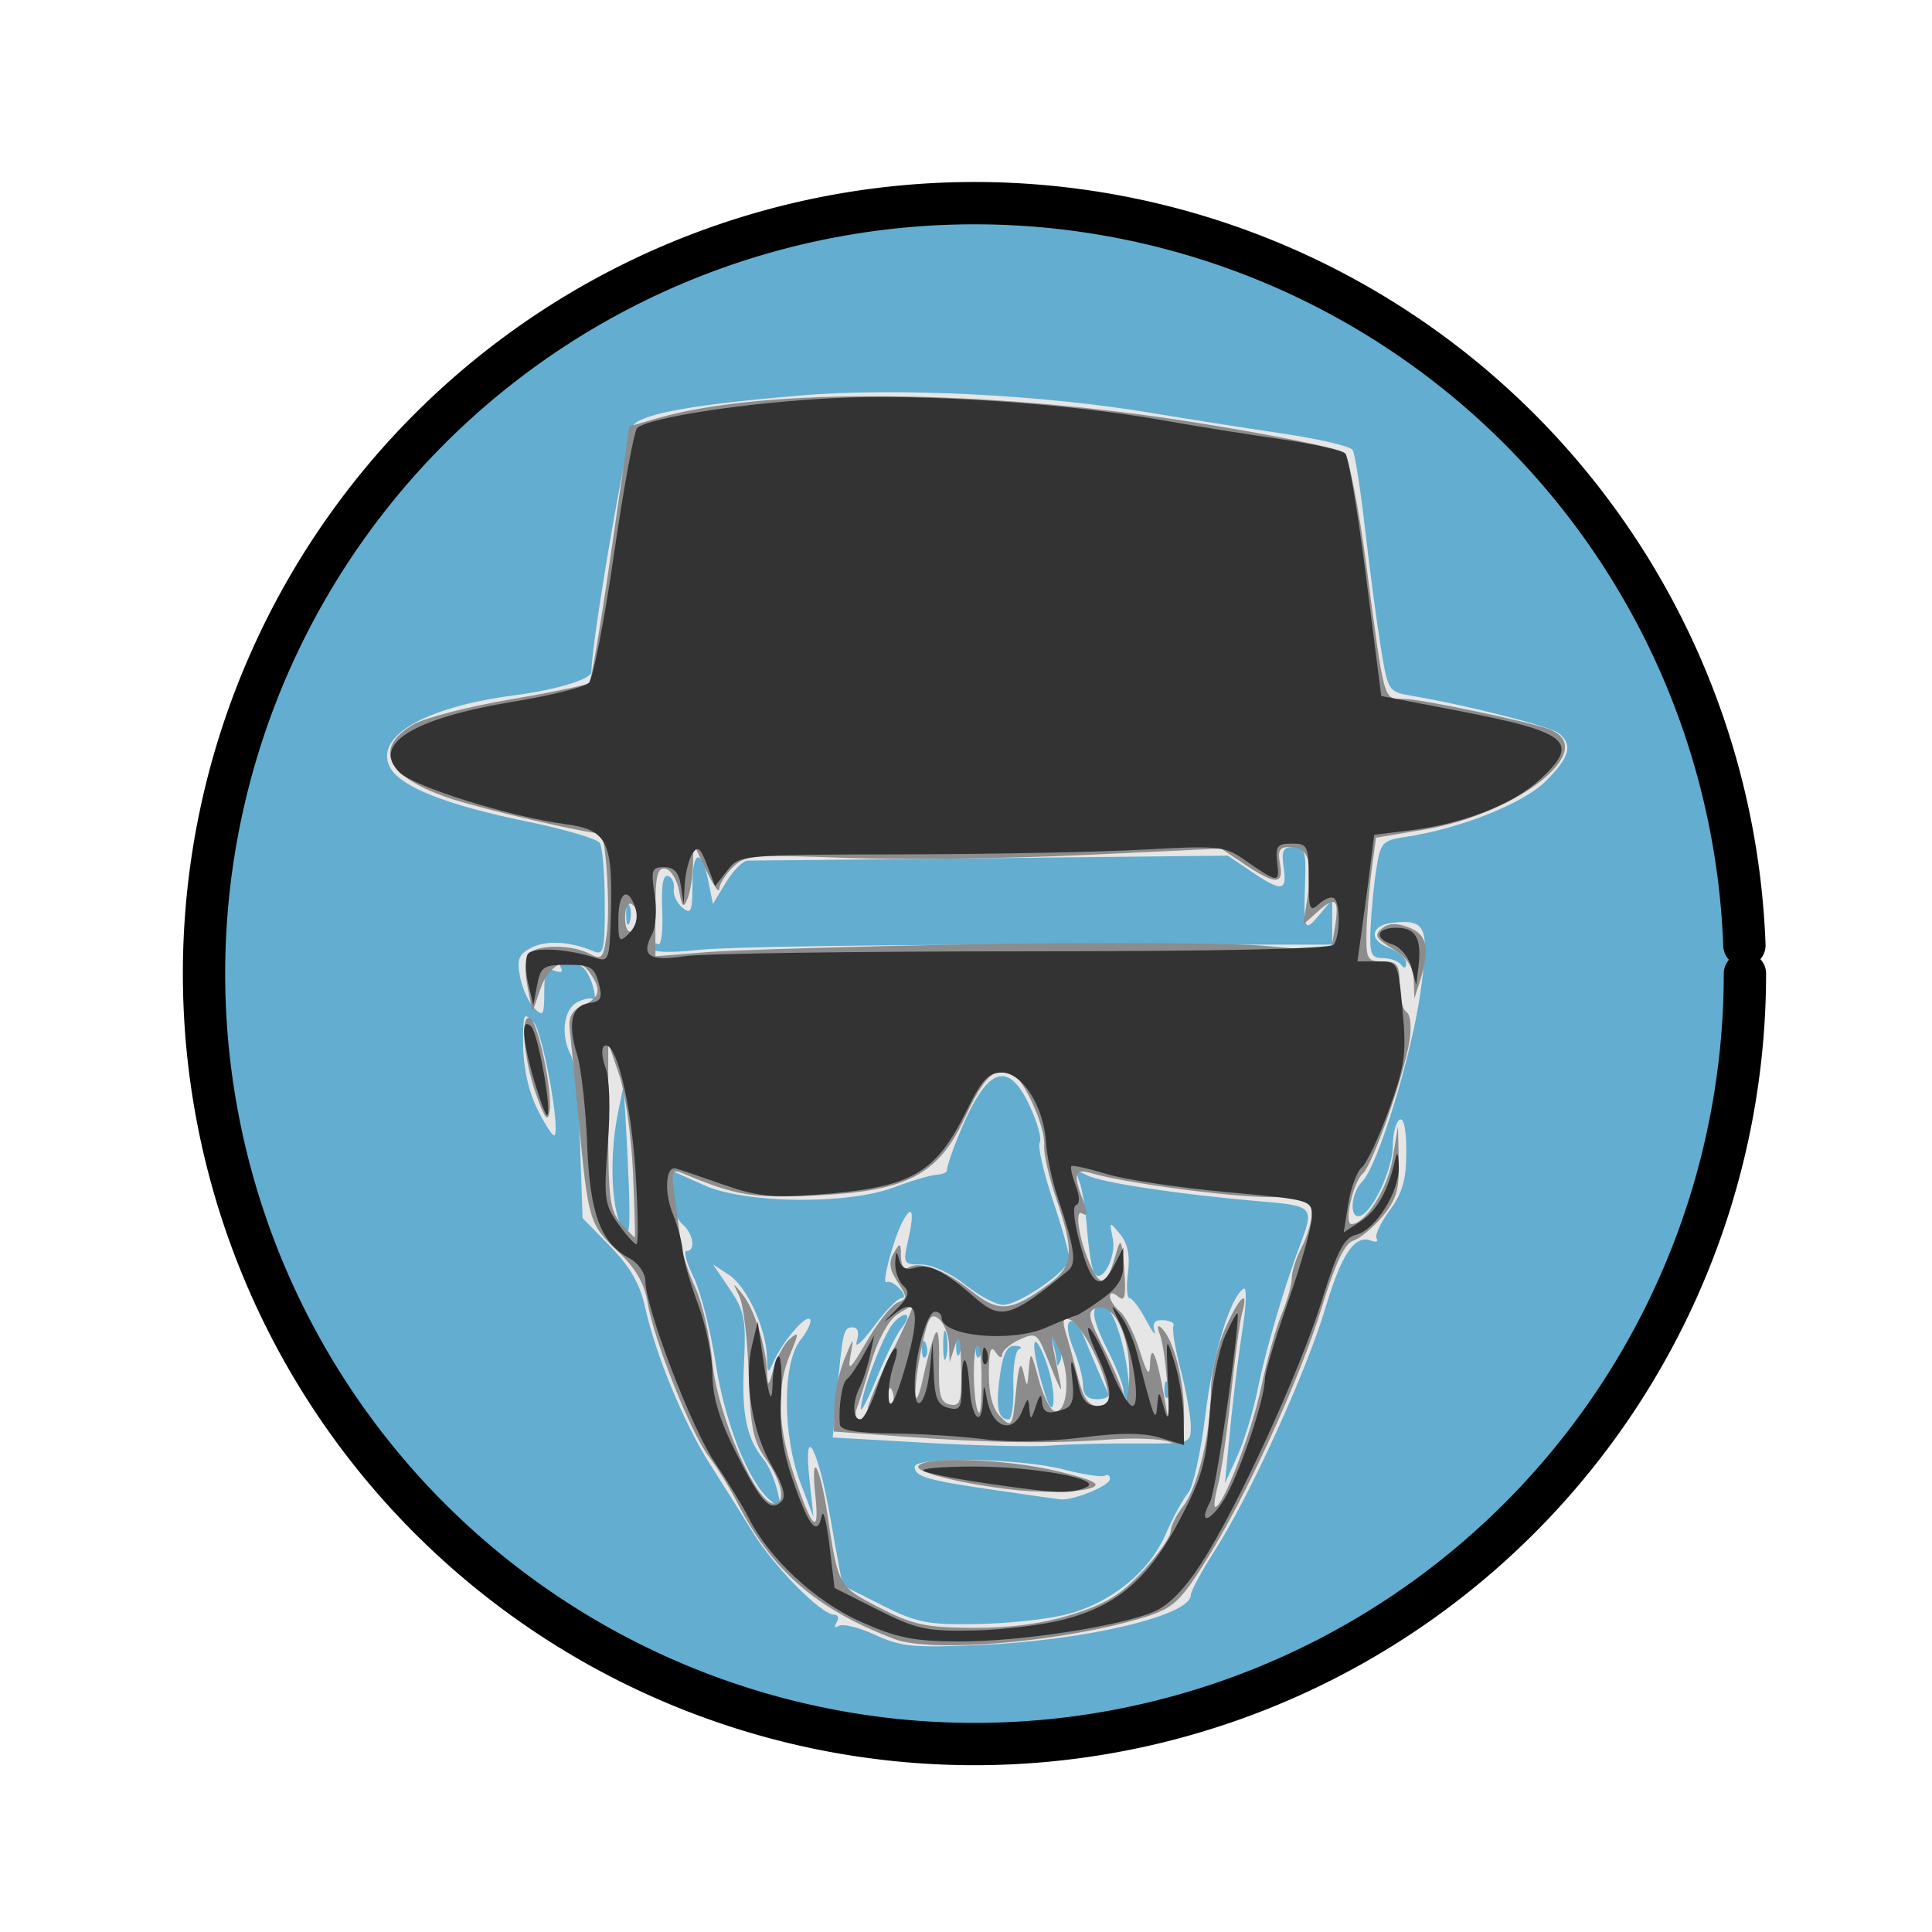 <?xml version="1.0" encoding="UTF-8" standalone="no"?>
<!-- Created with Inkscape (http://www.inkscape.org/) -->

<svg
   xmlns:dc="http://purl.org/dc/elements/1.1/"
   xmlns:cc="http://creativecommons.org/ns#"
   xmlns:rdf="http://www.w3.org/1999/02/22-rdf-syntax-ns#"
   xmlns:svg="http://www.w3.org/2000/svg"
   xmlns="http://www.w3.org/2000/svg"
   xmlns:sodipodi="http://sodipodi.sourceforge.net/DTD/sodipodi-0.dtd"
   xmlns:inkscape="http://www.inkscape.org/namespaces/inkscape"
   width="700"
   height="700"
   id="svg2"
   version="1.1"
   inkscape:version="0.48.3.1 r9886"
   sodipodi:docname="heisenberg.svg"
   inkscape:export-filename="/home/ryan/Design/heisenberg.png"
   inkscape:export-xdpi="72"
   inkscape:export-ydpi="72">
  <defs
     id="defs4" />
  <sodipodi:namedview
     id="base"
     pagecolor="#ffffff"
     bordercolor="#666666"
     borderopacity="1.0"
     inkscape:pageopacity="0.0"
     inkscape:pageshadow="2"
     inkscape:zoom="0.5140625"
     inkscape:cx="375"
     inkscape:cy="397.90418"
     inkscape:document-units="px"
     inkscape:current-layer="g3050"
     showgrid="false"
     inkscape:window-width="1291"
     inkscape:window-height="551"
     inkscape:window-x="294"
     inkscape:window-y="271"
     inkscape:window-maximized="0" />
  <g
     inkscape:label="Layer 1"
     inkscape:groupmode="layer"
     id="layer1"
     transform="translate(0,-352.362)">
    <g
       id="g3050"
       transform="translate(0,87.538)">
      <path
         sodipodi:type="arc"
         style="fill:#63add0;fill-opacity:1;fill-rule:nonzero;stroke:#000000;stroke-width:15.331;stroke-linecap:round;stroke-linejoin:round;stroke-miterlimit:4;stroke-opacity:1;stroke-dasharray:none;stroke-dashoffset:0"
         id="path3058"
         sodipodi:cx="-216.89969"
         sodipodi:cy="588.41083"
         sodipodi:rx="279.14893"
         sodipodi:ry="279.14893"
         d="M 62.249,588.411 A 279.149,279.149 0 1 1 62.061,578.156"
         transform="translate(569.97,29.179)"
         sodipodi:start="0"
         sodipodi:end="6.2464425"
         sodipodi:open="true" />
      <g
         id="g3060"
         transform="translate(-57.973,169.764)">
        <path
           sodipodi:nodetypes="cssssssscsssscssssssssssssssssssssssssssssscsssssssssccssssccssssssscssssssssssssscccssssscsssssscssssscssssccsscsssssssssscsssssscsscsssssssscssscssssscsssssssscsssscsssscccccccsssscscsccssccsssssscssscsssscccssssscscscsssssssssssssssssss"
           inkscape:connector-curvature="0"
           id="path3056"
           d="m 375.11,687.431 c -5.833,-2.691 -11.767,-4.174 -13.188,-3.296 -1.517,0.937 -1.864,0.434 -0.842,-1.221 0.958,-1.549 0.581,-2.817 -0.836,-2.817 -4.723,0 -21.668,-17.177 -29.616,-30.02 -4.316,-6.975 -11.352,-18.172 -15.635,-24.882 -9.174,-14.374 -19.449,-39.249 -23.228,-56.233 -1.947,-8.752 -5.454,-14.917 -12.703,-22.33 l -10.013,-10.24 -0.927,-27.296 c -0.51,-15.013 -1.986,-29.274 -3.28,-31.691 -3.823,-7.144 -2.743,-16.537 2.207,-19.186 2.508,-1.342 5.178,-1.821 5.935,-1.065 0.757,0.757 0.723,-1.204 -0.075,-4.356 -0.798,-3.152 -2.645,-6.538 -4.105,-7.524 -3.908,-2.639 -9.28,-2.252 -7.552,0.545 0.855,1.383 -0.125,1.792 -2.296,0.959 -3.015,-1.157 -3.787,0.447 -3.787,7.871 0,8.226 -0.425,8.9 -3.606,5.719 -1.983,-1.983 -4.296,-7.058 -5.14,-11.278 -1.262,-6.31 -0.572,-8.188 3.886,-10.574 5.35,-2.863 14.23,-2.412 22.551,1.147 3.861,1.651 4.267,-0.011 4.233,-17.346 -0.021,-10.545 -0.844,-20.39 -1.83,-21.878 -0.986,-1.488 -13.07,-5.015 -26.853,-7.838 -28.705,-5.879 -45.363,-12.483 -49.1,-19.467 -5.964,-11.143 12.512,-21.902 44.88,-26.132 15.41,-2.014 28.061,-5.849 28.061,-8.507 0,-10.914 13.139,-87.352 15.409,-89.643 4.068,-4.106 22.242,-7.281 60.052,-10.491 35.036,-2.974 88.296,-0.3 128.289,6.442 12.079,2.036 32.894,5.308 46.256,7.27 13.362,1.962 24.972,4.662 25.798,6 0.827,1.338 2.852,14.212 4.5,28.61 1.648,14.398 4.197,33.57 5.664,42.604 2.649,16.317 2.724,16.436 11.467,17.912 19.93,3.366 50.13,11.093 53.149,13.599 5.09,4.224 3.86,8.616 -4.852,17.329 -8.075,8.075 -31.25,17.269 -50.837,20.168 -8.292,1.227 -9.01,2.022 -10.504,11.624 -0.882,5.669 -1.818,15.248 -2.08,21.287 -0.413,9.513 0.176,10.981 4.404,10.981 2.684,0 5.687,1.098 6.673,2.44 1.104,1.502 1.807,1.244 1.83,-0.67 0.019,-1.711 -2.797,-4.188 -6.261,-5.505 -7.567,-2.877 -6.624,-8.217 1.607,-9.097 12.01,-1.284 13.17,1.73 9.786,25.44 -3.341,23.416 -15.496,62.807 -21.114,68.424 -4.183,4.183 -4.7,13.719 -0.671,12.376 4.615,-1.538 11.81,-17.082 11.81,-25.512 0,-4.303 1.098,-8.503 2.44,-9.333 1.511,-0.934 2.44,3.477 2.44,11.582 0,10.085 -1.382,14.964 -6.019,21.249 -3.311,4.487 -5.45,9.08 -4.753,10.207 0.696,1.126 -0.195,1.487 -1.981,0.802 -5.939,-2.279 -10.716,4.766 -16.597,24.483 -6.859,22.993 -27.292,67.843 -39.86,87.489 -4.88,7.629 -8.873,15.003 -8.873,16.388 0,7.399 -37.314,16.319 -75.644,18.083 -24.635,1.133 -29.356,0.694 -38.666,-3.601 z m 69.167,-7.412 c 16.178,-4.134 30.057,-15.332 36.033,-29.075 2.657,-6.109 6.306,-12.802 8.11,-14.872 1.804,-2.07 4.611,-14.698 6.239,-28.061 2.697,-22.148 9.003,-42.996 13.926,-46.039 1.07,-0.662 1.005,5.058 -0.146,12.71 -2.31,15.36 -3.738,27.238 -5.488,45.634 l -1.161,12.201 4.552,-10.035 c 2.504,-5.519 5.829,-16.5 7.39,-24.401 2.509,-12.699 9.589,-36.895 14.914,-50.968 5.67,-14.983 5.554,-15.118 -14.526,-16.829 -28.817,-2.456 -57.168,-6.73 -62.284,-9.389 -3.951,-2.053 -4.368,-1.735 -2.81,2.143 1.007,2.505 2.282,10.441 2.834,17.636 0.552,7.195 1.71,14.224 2.573,15.62 2.703,4.373 8.135,-5.855 6.706,-12.626 -1.304,-6.176 -1.245,-6.208 2.679,-1.436 2.755,3.352 3.645,7.747 2.839,14.031 -0.646,5.033 -0.379,9.15 0.592,9.15 0.971,0 3.651,3.569 5.956,7.93 2.305,4.362 3.665,6.082 3.022,3.822 -0.817,-2.872 0.207,-4.004 3.403,-3.764 2.515,0.189 4.09,1.125 3.5,2.079 -0.59,0.954 0.585,8.094 2.609,15.867 2.025,7.773 3.681,16.989 3.681,20.48 0,6.333 -0.044,6.347 -20.131,6.225 -11.072,-0.067 -25.072,0.287 -31.111,0.786 -6.039,0.499 -26.168,0.039 -44.729,-1.023 l -33.749,-1.931 1.389,-14.866 c 2.225,-23.804 2.507,-25.033 5.751,-25.033 1.992,0 2.541,1.802 1.548,5.084 -0.846,2.796 1.891,0.417 6.08,-5.287 4.19,-5.704 8.752,-10.37 10.139,-10.37 1.436,0 1.167,-1.465 -0.625,-3.404 -1.73,-1.872 -3.885,-2.958 -4.787,-2.413 -1.987,1.2 2.437,-15.57 5.763,-21.843 3.519,-6.639 4.42,-3.904 2.101,6.378 -1.981,8.782 -1.826,9.082 4.68,9.082 3.802,0 10.734,3.184 15.939,7.32 5.066,4.026 11.242,7.32 13.724,7.32 5.888,0 23.886,-12.484 24.006,-16.651 0.051,-1.776 -2.67,-11.461 -6.047,-21.52 -3.377,-10.06 -5.476,-19.364 -4.665,-20.676 0.811,-1.312 -0.857,-7.347 -3.708,-13.41 -8.381,-17.83 -16.393,-13.481 -27.25,14.791 -1.572,4.094 -2.779,8.031 -2.683,8.75 0.096,0.719 -1.668,1.434 -3.921,1.59 -2.253,0.155 -9.037,2.168 -15.076,4.472 -16.776,6.401 -53.885,6.026 -68.933,-0.696 l -11.591,-5.178 0,8.104 c 0,4.457 1.647,9.471 3.66,11.142 3.97,3.294 4.981,9.76 1.526,9.76 -1.174,0 -0.044,4.224 2.51,9.387 2.554,5.163 6.16,19.163 8.012,31.111 3.403,21.953 11.922,43.375 19.847,49.906 3.979,3.279 4.162,3.001 2.481,-3.78 -0.998,-4.026 -3.164,-8.967 -4.813,-10.981 -6.278,-7.664 -8.133,-16.471 -7.244,-34.391 0.821,-16.552 0.273,-19.479 -5.146,-27.464 l -6.065,-8.937 5.83,3.82 c 6.452,4.228 13.479,19.497 13.719,29.81 0.138,5.955 0.384,6.144 2.322,1.781 3.265,-7.351 11.638,-17.2 13.251,-15.587 0.782,0.782 -0.79,4.233 -3.493,7.669 -6.546,8.321 -6.481,34.551 0.127,51.84 l 4.663,12.201 -1.441,-13.421 c -2.37,-22.072 3.227,-11.443 7.719,14.661 2.192,12.738 4.16,23.304 4.372,23.479 0.212,0.175 6.707,3.49 14.433,7.366 12.369,6.206 16.451,7.005 34.162,6.691 11.063,-0.196 25.604,-1.759 32.315,-3.474 z M 417.972,634.88 c -24.223,-3.526 -28.597,-4.809 -28.597,-8.388 0,-3.766 38.162,-3.102 53.722,0.934 7.317,1.898 14.145,2.931 15.172,2.296 1.028,-0.635 1.869,-0.1 1.869,1.191 0,2.447 -13.388,7.931 -18.055,7.395 -1.477,-0.17 -12.327,-1.712 -24.111,-3.428 z m 7.159,-37.749 c -0.206,-6.712 0.724,-12.665 2.066,-13.228 1.342,-0.563 0.668,-1.111 -1.498,-1.217 -2.875,-0.141 -4.354,2.84 -5.478,11.04 -1.541,11.243 -0.639,15.608 3.225,15.608 1.133,0 1.892,-5.492 1.686,-12.204 z m -40.536,-20.859 c 4.338,-5.227 1.436,-6.877 -3.032,-1.724 -3.639,4.198 -11.766,25.786 -11.651,30.951 0.032,1.438 2.666,-3.726 5.853,-11.477 3.187,-7.751 7.161,-15.739 8.83,-17.75 z m 53.676,16.331 c -1.467,-5.447 -3.65,-10.511 -4.851,-11.254 -1.89,-1.168 0.061,9.514 3.728,20.404 2.618,7.776 3.578,-0.037 1.124,-9.15 z m 21.286,7.581 c -1.571,-3.308 -6.081,-13.905 -8.886,-20.879 -1.515,-3.766 -3.782,-6.213 -5.037,-5.437 -1.345,0.831 -0.839,4.866 1.23,9.82 1.932,4.625 3.513,10.64 3.513,13.367 0,3.379 1.6,4.959 5.024,4.959 2.763,0 4.633,-0.824 4.155,-1.83 z m 6.761,-9.468 c -1.865,-12.436 -5.909,-22.863 -8.868,-22.863 -4.495,0 -4.017,4.786 1.585,15.851 3.29,6.5 5.983,13.278 5.983,15.064 0,1.786 0.674,3.247 1.497,3.247 0.823,0 0.735,-5.084 -0.197,-11.299 z m 15.008,5.961 c -0.779,-1.947 -1.357,-1.368 -1.474,1.474 -0.106,2.572 0.471,4.013 1.282,3.203 0.811,-0.811 0.897,-2.915 0.193,-4.677 z m -80.509,-18.453 c -0.614,-2.349 -1.116,-0.427 -1.116,4.27 0,4.697 0.502,6.619 1.116,4.27 0.614,-2.349 0.614,-6.192 0,-8.54 z m 39.788,2.532 c -2.659,-4.146 -2.728,-4.141 -1.393,0.108 0.772,2.458 1.491,5.753 1.597,7.32 0.139,2.057 0.527,2.027 1.393,-0.108 0.66,-1.627 -0.059,-4.921 -1.597,-7.32 z m -47.124,1.281 c -0.779,-1.947 -1.357,-1.368 -1.474,1.474 -0.106,2.572 0.471,4.013 1.282,3.203 0.811,-0.811 0.898,-2.915 0.193,-4.677 z m 12.15,-2.593 c -0.677,-1.678 -1.231,-0.305 -1.231,3.05 0,3.355 0.554,4.728 1.231,3.05 0.677,-1.678 0.677,-4.423 0,-6.1 z m 7.371,2.593 c -0.779,-1.947 -1.357,-1.368 -1.474,1.474 -0.106,2.572 0.471,4.013 1.282,3.203 0.811,-0.811 0.898,-2.915 0.193,-4.677 z m -127.145,-56.275 c -0.327,-8.388 -0.904,-20.192 -1.282,-26.231 l -0.687,-10.981 -2.019,9.76 c -3.854,18.631 -1.787,42.702 3.667,42.702 0.503,0 0.648,-6.863 0.321,-15.251 z m 149.268,-88.454 105.534,0 8.5e-4,-8.201 8.5e-4,-8.201 -4.799,5.761 c -5.356,6.429 -5.643,5.672 -4.997,-13.15 0.34,-9.902 -0.278,-11.591 -4.241,-11.591 -3.766,0 -4.436,1.377 -3.564,7.32 1.295,8.825 -0.622,9.083 -11.724,1.572 l -8.497,-5.748 -85.404,0.915 c -46.972,0.503 -86.793,0.894 -88.49,0.868 -1.697,-0.026 -5.243,3.5 -7.879,7.835 l -4.793,7.882 -1.586,-7.932 c -2.462,-12.308 -5.836,-11.808 -5.836,0.864 0,9.922 -0.485,11.02 -3.692,8.359 -2.031,-1.685 -3.403,-4.726 -3.05,-6.756 0.353,-2.03 -0.581,-4.122 -2.076,-4.647 -1.829,-0.643 -2.522,3.454 -2.119,12.523 0.329,7.413 -0.369,12.88 -1.552,12.149 -1.183,-0.731 -2.151,-0.159 -2.151,1.272 0,1.772 5.638,2.012 17.691,0.754 9.73,-1.016 65.181,-1.847 123.225,-1.847 z M 286.066,423.276 c -0.677,-1.678 -1.231,-0.305 -1.231,3.05 0,3.355 0.554,4.728 1.231,3.05 0.677,-1.678 0.677,-4.423 0,-6.1 z m -32.932,74.608 c -4.403,-8.63 -6.18,-18.656 -5.533,-31.209 0.216,-4.196 0.682,-4.348 3.738,-1.22 3.176,3.25 9.711,38.767 7.534,40.944 -0.508,0.508 -3.091,-3.324 -5.739,-8.515 z"
           style="fill:#e6e6e6;fill-opacity:1" />
        <path
           sodipodi:nodetypes="sssssssssscsssssssssscssssssscssssssssscsscsssscsssssssssssssccsssssssssssscssssssscssssssssssssssssssssssssssssscsssssccssssssssssssscssssssscsssssssssssssssssscsssssssssssssssssssscsssssscsscsssscssssscssssscssssscssssscssssczc"
           inkscape:connector-curvature="0"
           id="path3054"
           d="m 381.984,688.906 c -28.639,-10.97 -44.543,-24.917 -57.346,-50.29 -2.37,-4.697 -6.813,-11.835 -9.874,-15.862 -6.636,-8.733 -20.012,-42.449 -22.206,-55.976 -1.091,-6.728 -4.319,-12.241 -10.748,-18.357 -10.388,-9.882 -10.664,-10.809 -14.182,-47.672 -1.409,-14.763 -2.867,-29.584 -3.24,-32.937 -0.486,-4.364 0.881,-6.781 4.812,-8.509 6.27,-2.757 6.851,-5.783 2.303,-12.002 -5.192,-7.101 -14.21,-4.105 -17.653,5.866 l -2.95,8.54 -1.831,-9.333 c -1.148,-5.849 -0.849,-10.315 0.801,-11.965 3.257,-3.257 15.579,-3.083 21.917,0.309 4.239,2.269 4.858,1.513 6.052,-7.388 1.303,-9.712 -0.435,-36.286 -2.373,-36.286 -4.763,0 -41.717,-8.571 -53.565,-12.423 -23.793,-7.737 -29.27,-18.226 -14.132,-27.067 4.118,-2.405 19.843,-6.481 34.945,-9.057 15.102,-2.577 28.041,-5.268 28.754,-5.98 0.712,-0.712 4.27,-21.923 7.906,-47.135 l 6.61,-45.84 10.305,-2.984 c 38.731,-11.214 119.168,-10.511 195.571,1.71 27.512,4.4 51.401,9.25 53.086,10.777 1.708,1.548 5.265,19.466 8.038,40.497 6.657,50.487 6.167,48.701 13.372,48.701 6.108,0 45.671,8.271 52.982,11.077 18.416,7.067 -11.097,30.565 -45.69,36.38 l -17.125,2.878 -1.616,12.044 c -0.889,6.624 -1.713,16.711 -1.83,22.415 -0.196,9.492 0.303,10.37 5.887,10.37 5.325,0 6.1,1.067 6.1,8.396 0,4.618 1.132,9.096 2.515,9.951 1.441,0.891 1.897,5.38 1.068,10.515 -2.067,12.801 -13.454,45.113 -16.917,48.002 -3.47,2.895 -6.931,18.301 -4.111,18.301 5.023,0 13.069,-12.713 14.88,-23.511 l 1.991,-11.871 0.287,12.623 c 0.232,10.217 -0.896,14.03 -5.92,20.001 -3.414,4.057 -8.189,8.006 -10.61,8.775 -3.055,0.97 -6.51,8.294 -11.284,23.922 -8.069,26.413 -27.749,69.402 -42.355,92.521 -9.089,14.386 -11.663,16.739 -21.778,19.902 -28.514,8.917 -77.219,13.192 -90.845,7.973 z m 64.168,-8.81 c 12.401,-3.83 17.981,-7.238 25.878,-15.806 5.538,-6.008 10.069,-12.447 10.069,-14.309 0,-1.862 2.052,-6.004 4.559,-9.205 5.258,-6.711 10.082,-26.917 10.082,-42.231 0,-5.803 2.247,-15.631 4.994,-21.841 5.235,-11.835 8.852,-15.187 6.258,-5.8 -0.834,3.02 -2.657,16.471 -4.05,29.891 -1.393,13.421 -3.495,27.97 -4.671,32.332 -1.176,4.362 -1.617,7.93 -0.98,7.93 2.795,0 13.232,-27.203 16.625,-43.331 2.044,-9.715 5.378,-21.643 7.41,-26.506 2.032,-4.863 3.695,-10.779 3.695,-13.146 0,-2.367 1.64,-7.448 3.645,-11.293 2.005,-3.844 3.652,-9.46 3.66,-12.48 0.015,-5.108 -1.048,-5.491 -15.236,-5.508 -14.548,-0.017 -53.017,-5.172 -64.663,-8.665 -6.121,-1.836 -6.745,0.183 -3.058,9.883 1.745,4.589 1.671,5.928 -0.261,4.734 -3.281,-2.028 -0.693,11.823 3.858,20.645 3.287,6.372 5.321,4.786 8.52,-6.64 1.533,-5.478 1.979,-4.506 2.788,6.088 0.755,9.885 0.304,12.06 -2.087,10.072 -1.97,-1.637 -3.05,-1.671 -3.05,-0.095 0,1.342 1.655,3.814 3.678,5.492 2.023,1.679 5.24,8.127 7.15,14.329 2.354,7.645 3.527,9.378 3.643,5.38 0.258,-8.967 2.253,-5.026 4.917,9.716 l 2.397,13.262 -0.906,-14.641 c -0.498,-8.052 -1.718,-16.837 -2.711,-19.521 -1.214,-3.281 -0.997,-4.08 0.661,-2.44 4.304,4.259 8.013,18.619 8.013,31.03 0,11.41 -0.271,11.903 -5.49,10.006 -3.02,-1.097 -12.628,-1.467 -21.351,-0.823 -21.382,1.58 -42.431,1.305 -73.814,-0.965 l -26.231,-1.897 0.186,-8.916 c 0.102,-4.904 1.759,-12.759 3.682,-17.456 3.309,-8.083 3.425,-8.149 2.167,-1.22 -1.116,6.146 -0.162,5.315 5.951,-5.18 4.004,-6.875 9.023,-13.169 11.153,-13.987 3.528,-1.354 3.522,-2.021 -0.067,-7.499 -2.944,-4.494 -3.293,-7.125 -1.379,-10.414 2.322,-3.992 2.567,-3.877 2.635,1.233 0.044,3.324 1.132,4.981 2.653,4.04 4.189,-2.589 13.063,0.695 22.813,8.444 10.091,8.019 14.42,7.611 28.326,-2.67 8.653,-6.397 9.061,-11.469 2.471,-30.69 -2.648,-7.722 -4.62,-16.384 -4.382,-19.248 0.559,-6.732 -7.506,-24.626 -11.85,-26.293 -6.207,-2.382 -9.885,1.157 -17.008,16.367 -9.658,20.623 -20.932,26.428 -54.319,27.969 -22.614,1.044 -28.493,0.056 -47.615,-7.999 -4.173,-1.758 -4.432,-1.007 -3.031,8.822 0.842,5.909 1.859,13.489 2.26,16.844 0.401,3.355 2.757,10.493 5.235,15.861 2.478,5.368 5.223,17.447 6.1,26.841 1.758,18.836 15.803,51.242 22.21,51.242 4.681,0 3.168,-7.773 -3.273,-16.819 -4.122,-5.789 -5.221,-11.479 -5.784,-29.947 -0.382,-12.54 -1.889,-25.266 -3.349,-28.279 -2.559,-5.283 -2.518,-5.308 1.163,-0.711 4.247,5.304 8.501,18.834 8.859,28.174 0.213,5.555 0.431,5.418 2.444,-1.523 1.216,-4.193 3.862,-8.994 5.881,-10.67 3.267,-2.711 3.268,-2.082 0.01,5.715 -5.031,12.041 -4.586,25.824 1.412,43.767 6.548,19.587 9.341,22.275 7.748,7.456 -1.82,-16.93 1.542,-11.705 4.367,6.785 4.013,26.273 3.864,26.005 18.847,33.739 12.043,6.216 16.753,7.237 33.863,7.338 13.276,0.078 25.122,-1.504 35.684,-4.766 z m -23.836,-45.594 c -18.136,-2.339 -32.889,-6.196 -31.61,-8.265 2.276,-3.683 32.032,-2.579 50.474,1.872 12.462,3.008 15.877,4.621 12.55,5.929 -4.768,1.873 -18.869,2.082 -31.413,0.464 z m 6.463,-42.247 c 1.351,5.834 1.438,5.781 1.985,-1.22 0.526,-6.733 0.803,-6.454 3.456,3.481 1.586,5.941 4.123,11.215 5.638,11.72 4.797,1.599 6.188,-12.753 2.095,-21.614 -3.853,-8.34 -3.857,-7.992 -0.108,10.073 1.28,6.164 0.743,5.198 -5.082,-9.154 -2.992,-7.371 -3.662,-7.733 -9.443,-5.099 -3.423,1.56 -6.24,4.032 -6.261,5.494 -0.019,1.462 -1.102,1.011 -2.403,-1.002 -1.714,-2.652 -2.376,-0.514 -2.403,7.756 -0.025,7.649 1.372,12.834 4.233,15.711 4.07,4.094 4.331,3.674 5.575,-8.976 0.954,-9.703 1.685,-11.631 2.718,-7.171 z m -56.485,13.714 c 0,-1.852 3.782,-10.88 8.404,-20.064 4.622,-9.184 8.125,-16.977 7.783,-17.318 -0.341,-0.341 -2.95,1.011 -5.797,3.005 -2.914,2.041 -6.867,9.442 -9.045,16.934 -2.128,7.32 -4.517,14.996 -5.308,17.059 -0.792,2.063 -0.224,3.751 1.262,3.751 1.486,0 2.701,-1.515 2.701,-3.366 z m 41.31,-13.104 c -0.099,-8.064 -0.901,-12.184 -1.888,-9.688 -1.687,4.27 -0.789,23.718 1.095,23.718 0.53,0 0.887,-6.314 0.792,-14.031 z m -32.323,6.253 c -0.779,-1.947 -1.357,-1.368 -1.474,1.474 -0.106,2.572 0.471,4.013 1.282,3.203 0.811,-0.811 0.898,-2.915 0.193,-4.677 z m 15.299,-20.283 c 1.218,-3.11 1.807,0.402 1.623,9.684 -0.239,12.054 0.448,14.714 3.982,15.43 3.698,0.749 4.238,-1.039 4.027,-13.344 -0.185,-10.8 -0.712,-12.746 -2.197,-8.109 l -1.954,6.1 -0.243,-6.412 c -0.134,-3.526 -1.789,-7.694 -3.677,-9.262 -2.837,-2.354 -3.898,-0.688 -6.1,9.582 -1.466,6.838 -2.534,14.848 -2.373,17.802 0.161,2.954 1.352,0.429 2.647,-5.61 1.295,-6.039 3.214,-13.177 4.265,-15.861 z m 62.458,18.911 c -2.417,-9.959 -9.746,-23.339 -13.463,-24.578 -2.414,-0.805 -2.793,0.421 -1.462,4.731 0.988,3.199 2.987,10.484 4.441,16.187 1.971,7.728 3.851,10.37 7.378,10.37 3.932,0 4.458,-1.136 3.105,-6.71 z m 7.368,-13.992 c -1.936,-10.318 -6.728,-16.506 -11.397,-14.715 -3.221,1.236 -2.761,3.47 3.115,15.117 3.792,7.517 7.058,15.434 7.259,17.593 0.201,2.159 0.84,0.733 1.419,-3.169 0.58,-3.903 0.401,-10.575 -0.397,-14.827 z m -179.094,-63.913 c -0.558,-12.987 -2.802,-28.871 -4.989,-35.298 l -3.975,-11.685 0,30.16 c 0,26.234 0.605,30.829 4.648,35.298 2.557,2.826 4.801,5.138 4.989,5.138 0.187,0 -0.116,-10.626 -0.673,-23.613 z m 125.243,-82.685 c 44.288,-0.785 91.126,-0.493 104.084,0.648 l 23.56,2.075 1.376,-8.477 c 1.733,-10.678 0.464,-11.933 -6.14,-6.075 l -5.256,4.662 1.579,-10.177 c 1.953,-12.586 0.091,-17.885 -6.283,-17.885 -3.915,0 -4.668,1.23 -3.737,6.1 1.459,7.633 -1.599,7.704 -12.667,0.296 l -8.672,-5.805 -50.022,2.341 c -27.512,1.288 -66.261,1.745 -86.107,1.018 -33.58,-1.231 -36.417,-0.991 -40.872,3.464 -2.633,2.633 -4.816,6.16 -4.851,7.837 -0.035,1.678 -2.142,-1.342 -4.683,-6.71 l -4.619,-9.76 -0.198,7.731 c -0.109,4.252 -0.991,9.742 -1.961,12.201 -1.447,3.668 -1.997,3.163 -3.069,-2.821 -0.718,-4.01 -2.944,-7.606 -4.947,-7.992 -2.933,-0.565 -3.641,2.45 -3.641,15.503 l 0,16.204 18.301,-1.475 c 10.065,-0.811 54.537,-2.117 98.825,-2.902 z m -123.226,-9.608 c 0,-1.855 -1.098,-4.051 -2.44,-4.88 -1.389,-0.859 -2.44,1.243 -2.44,4.88 0,3.638 1.051,5.739 2.44,4.88 1.342,-0.829 2.44,-3.026 2.44,-4.88 z m -37.263,63.618 c -4.514,-12.864 -5.702,-29.441 -1.943,-27.118 2.945,1.82 8.075,26.497 6.995,33.643 -0.637,4.214 -1.818,2.689 -5.051,-6.525 z m 318.119,-41.083 c -0.171,-4.746 -2.433,-8.078 -7.629,-11.238 -6.121,-3.723 -6.799,-4.979 -3.957,-7.337 2.42,-2.008 5.311,-2.13 9.826,-0.413 6.733,2.56 7.773,7.72 3.957,19.634 l -1.954,6.1 -0.243,-6.746 z"
           style="fill:#8c8c8c;fill-opacity:1" />
        <path
           sodipodi:nodetypes="ssscssssssscssssssssssssssscssscsscssssscssssssssscsssssssscsssscssccscssssscsssssssssscsssscsssssssssccssssssscsssscsssssssssssssssssssssssscscsscsssscssccssssssscssssssssssccssssssscssscsssssssssssssssssscs"
           inkscape:connector-curvature="0"
           id="path3052"
           d="m 369.854,682.651 c -16.44,-7.329 -33.236,-22.908 -40.661,-37.713 -2.08,-4.148 -7.611,-13.19 -12.29,-20.094 -8.44,-12.452 -25.069,-55.979 -25.111,-65.729 -0.012,-2.805 -2.567,-6.44 -5.709,-8.122 -10.522,-5.631 -14.363,-15.97 -15.368,-41.371 -0.512,-12.933 -2.139,-27.449 -3.615,-32.259 -3.544,-11.545 -2.082,-17.927 4.317,-18.843 4.387,-0.628 4.938,-1.793 3.46,-7.32 -1.53,-5.72 -2.999,-6.573 -11.319,-6.573 -8.686,0 -9.689,0.67 -10.957,7.32 l -1.396,7.32 -1.859,-7.871 c -1.022,-4.329 -1.1,-9.099 -0.173,-10.6 1.678,-2.715 14.381,-2.041 24.545,1.303 4.875,1.604 5.153,0.796 5.606,-16.34 0.688,-26.012 -1.435,-30.102 -16.677,-32.124 -19.82,-2.629 -54.623,-13.503 -59.907,-18.718 -10.351,-10.215 4.882,-19.639 41.494,-25.672 13.395,-2.207 25.59,-5.258 27.1,-6.779 1.51,-1.521 5.603,-22.451 9.097,-46.512 3.493,-24.061 7.268,-44.662 8.387,-45.782 3.777,-3.777 39.798,-9.29 70.889,-10.848 33.003,-1.654 84.989,1.846 119.952,8.077 11.408,2.033 30.404,5.075 42.213,6.759 11.81,1.685 22.415,4.051 23.567,5.26 1.152,1.208 4.544,21.46 7.539,45.004 l 5.445,42.807 27.817,5.351 c 40.396,7.77 44.573,11.331 29.47,25.126 -9.549,8.721 -27.561,15.794 -46.132,18.115 l -13.701,1.712 -1.413,11.345 c -0.777,6.24 -2.147,16.561 -3.044,22.936 l -1.631,11.591 7.351,0 c 7.348,0 7.352,0.007 9.014,17.741 1.466,15.649 0.883,19.894 -4.945,35.992 -3.634,10.038 -8.054,19.439 -9.822,20.891 -1.768,1.452 -3.967,7.348 -4.887,13.102 l -1.673,10.462 6.212,-4.07 c 5.878,-3.852 9.973,-11.169 12.386,-22.133 0.746,-3.389 1.16,-2.731 1.357,2.152 0.365,9.06 -8.308,23.083 -15.372,24.856 -4.467,1.121 -6.795,5.561 -12.473,23.787 -8.093,25.974 -30.39,74.611 -43.65,95.215 -6.075,9.44 -11.913,15.391 -17.311,17.646 -12.78,5.34 -48.707,10.819 -70.448,10.744 -16.489,-0.057 -22.471,-1.254 -35.672,-7.14 z m 73.763,-0.852 c 19.203,-5.015 30.555,-14.819 41.796,-36.098 7.963,-15.073 9.622,-20.85 10.761,-37.459 0.753,-10.989 3.3,-23.938 5.782,-29.403 2.44,-5.371 4.461,-8.847 4.49,-7.724 0.22,8.367 -8.023,64.356 -10.026,68.097 -4.465,8.342 -0.113,7.55 5.108,-0.93 5.353,-8.694 14.732,-36.347 14.732,-43.437 0,-2.318 3.819,-15.105 8.487,-28.414 4.668,-13.309 8.511,-26.997 8.54,-30.417 0.053,-6.194 -0.064,-6.228 -31.059,-9.059 -17.111,-1.563 -36.551,-4.489 -43.198,-6.503 -6.648,-2.014 -12.443,-3.305 -12.879,-2.87 -0.436,0.436 0.282,3.616 1.594,7.068 1.489,3.917 1.518,6.567 0.076,7.049 -1.334,0.446 -0.613,6.737 1.706,14.886 4.195,14.744 7.333,16.372 12.403,6.435 l 3.014,-5.908 0.036,6.544 c 0.025,4.62 -2.295,8.206 -7.894,12.197 -4.362,3.109 -8.479,5.721 -9.15,5.805 -0.671,0.084 -5.612,2.078 -10.981,4.432 -12.642,5.544 -37.822,3.135 -37.822,-3.618 0,-1.198 -1.046,-2.179 -2.325,-2.179 -2.997,0 -7.404,15.865 -7.421,26.719 -0.018,11.33 4.249,6.702 5.513,-5.978 l 0.973,-9.76 0.41,11.306 c 0.329,9.06 1.38,11.559 5.29,12.582 4.29,1.122 4.88,0.075 4.88,-8.663 0,-12.201 1.987,-11.145 2.839,1.509 0.74,10.986 4.339,14.546 4.814,4.761 0.321,-6.613 0.372,-6.639 1.466,-0.754 1.933,10.401 9.31,12.868 12.766,4.27 2.052,-5.104 2.235,-5.147 2.605,-0.61 0.337,4.137 0.696,3.951 2.352,-1.22 1.302,-4.067 2.035,-4.677 2.197,-1.83 0.256,4.49 2.32,5.193 8.4,2.86 2.645,-1.015 3.379,-3.923 2.618,-10.37 -1.133,-9.595 0.063,-8.326 2.48,2.63 1.007,4.564 3.026,6.71 6.314,6.71 6.148,0 6.141,-5.425 -0.024,-19.008 -2.613,-5.757 -3.792,-9.875 -2.62,-9.151 1.172,0.724 4.634,7.356 7.694,14.738 3.059,7.381 6.608,13.421 7.885,13.421 3.227,0 0.171,-20.248 -4.518,-29.933 -3.482,-7.192 -3.48,-7.462 0.03,-3.055 2.117,2.658 4.842,8.698 6.055,13.421 6.269,24.405 6.884,26.019 7.453,19.568 0.515,-5.837 0.627,-5.784 2.593,1.22 1.492,5.313 1.851,2.637 1.308,-9.76 -0.739,-16.881 -0.711,-16.967 2.348,-7.32 1.703,5.368 3.18,14.324 3.283,19.903 l 0.187,10.142 -8.619,-2.645 c -6.133,-1.882 -14.404,-1.904 -28.671,-0.074 -11.644,1.493 -26.191,1.761 -34.693,0.64 -8.052,-1.062 -23.151,-2.024 -33.552,-2.137 -13.237,-0.144 -18.992,-1.121 -19.181,-3.256 -0.566,-6.388 0.844,-15.3 2.605,-16.471 1.01,-0.671 3.646,-4.514 5.858,-8.54 l 4.023,-7.32 -1.565,7.32 c -0.861,4.026 -2.512,9.17 -3.668,11.43 -2.762,5.398 -2.685,11.751 0.141,11.751 1.234,0 4.063,-5.477 6.287,-12.172 2.224,-6.695 5.013,-12.771 6.199,-13.504 1.186,-0.733 1.017,1.935 -0.375,5.928 -1.392,3.993 -2.172,9.756 -1.732,12.806 0.517,3.591 2.6,-0.612 5.908,-11.919 5.886,-20.121 4.404,-26.362 -4.488,-18.896 -3.977,3.339 -3.785,2.896 0.627,-1.445 5.19,-5.107 5.774,-6.812 3.168,-9.247 -1.758,-1.642 -3.069,-5.413 -2.913,-8.38 0.225,-4.283 0.517,-4.493 1.419,-1.022 0.8,3.079 2.555,3.921 5.937,2.848 4.863,-1.544 10.768,1.435 21.406,10.8 9.524,8.384 13.077,7.372 33.806,-9.629 3.271,-2.683 2.533,-7.946 -3.742,-26.691 -2.021,-6.039 -3.919,-15.014 -4.217,-19.944 -0.78,-12.899 -8.583,-25.198 -15.987,-25.198 -4.8,0 -7.253,2.618 -12.576,13.421 -11.608,23.561 -19.896,28.217 -54.904,30.847 -15.646,1.176 -21.597,0.513 -33.649,-3.745 -8.052,-2.845 -15.713,-5.44 -17.023,-5.767 -3.695,-0.922 -4.264,8.701 -0.983,16.646 1.626,3.938 3.214,9.906 3.529,13.261 0.315,3.355 2.842,12.14 5.615,19.521 2.773,7.381 5.078,18.664 5.122,25.072 0.057,8.33 2.497,16.452 8.559,28.49 9.105,18.08 12.443,21.656 16.461,17.638 1.779,-1.779 0.69,-5.752 -3.585,-13.086 -6.999,-12.009 -10.078,-30.937 -7.071,-43.474 l 2.049,-8.54 1.786,12.201 c 2.356,16.093 3.415,18.79 3.65,9.294 0.106,-4.283 1.016,-8.299 2.023,-8.925 1.007,-0.626 1.459,5.965 1.005,14.647 -0.616,11.794 0.577,19.758 4.721,31.496 5.634,15.96 8.43,19.131 10.086,11.44 0.506,-2.349 1.74,2.606 2.744,11.01 l 1.824,15.28 15.666,7.901 c 13.991,7.057 17.695,7.861 34.647,7.527 10.44,-0.206 25.273,-2.018 32.962,-4.025 z m -28.144,-49.276 c -11.816,-1.716 -22.156,-3.791 -22.978,-4.613 -0.822,-0.822 7.39,-1.494 18.248,-1.494 22.675,0 47.862,4.744 40.518,7.631 -5.998,2.358 -10.309,2.175 -35.788,-1.524 z m -1.504,-46.572 c 0.117,-2.843 0.695,-3.421 1.474,-1.474 0.705,1.761 0.618,3.866 -0.193,4.677 -0.811,0.811 -1.388,-0.63 -1.282,-3.203 z M 288.239,519.66 c -1.631,-25.567 -7.239,-48.145 -11.33,-45.617 -1.119,0.691 -0.914,4.203 0.454,7.802 1.501,3.947 1.829,14.978 0.827,27.787 -1.52,19.43 -1.206,21.882 3.685,28.75 2.941,4.13 5.952,7.508 6.692,7.508 0.74,0 0.592,-11.804 -0.328,-26.231 z m 140.177,-79.914 c 71.195,0 111.668,-0.875 112.818,-2.44 2.252,-3.066 2.414,-14.501 0.235,-16.679 -0.898,-0.898 -3.368,-0.057 -5.49,1.868 -3.471,3.149 -3.858,2.232 -3.858,-9.145 0,-11.861 -0.378,-12.645 -6.1,-12.645 -5.277,0 -5.99,0.942 -5.28,6.984 0.885,7.537 0.49,7.487 -12.644,-1.616 -6.314,-4.376 -9.521,-4.666 -35.382,-3.201 -15.641,0.886 -55.05,1.666 -87.576,1.732 -58.95,0.12 -59.151,0.138 -63.608,5.804 l -4.471,5.683 -2.936,-7.693 c -2.371,-6.213 -3.388,-6.989 -5.288,-4.033 -1.294,2.013 -2.534,6.954 -2.755,10.981 l -0.403,7.32 -1.017,-6.71 c -0.73,-4.821 -2.432,-6.71 -6.047,-6.71 -4.509,0 -4.867,1.02 -3.456,9.842 0.886,5.539 0.439,11.962 -1.021,14.691 -4.057,7.58 -0.86,9.682 11.768,7.737 6.316,-0.973 61.446,-1.769 122.51,-1.769 z M 288.196,424.158 c -2.611,-8.226 -6.187,-5.965 -6.187,3.911 0,8.315 0.323,8.74 3.911,5.152 2.497,-2.497 3.32,-5.774 2.276,-9.063 z m -36.522,62.969 c -4.55,-15.32 -5.074,-23.983 -1.219,-20.128 2.447,2.447 7.486,30.314 5.815,32.161 -0.423,0.468 -2.491,-4.947 -4.596,-12.033 z M 569.298,445.399 c -0.993,-3.601 -4,-7.244 -6.681,-8.095 -6.891,-2.187 -6.056,-6.098 1.302,-6.098 6.998,0 9.197,3.798 8.006,13.825 l -0.822,6.916 z"
           style="fill:#333333;fill-opacity:1" />
      </g>
    </g>
  </g>
</svg>
